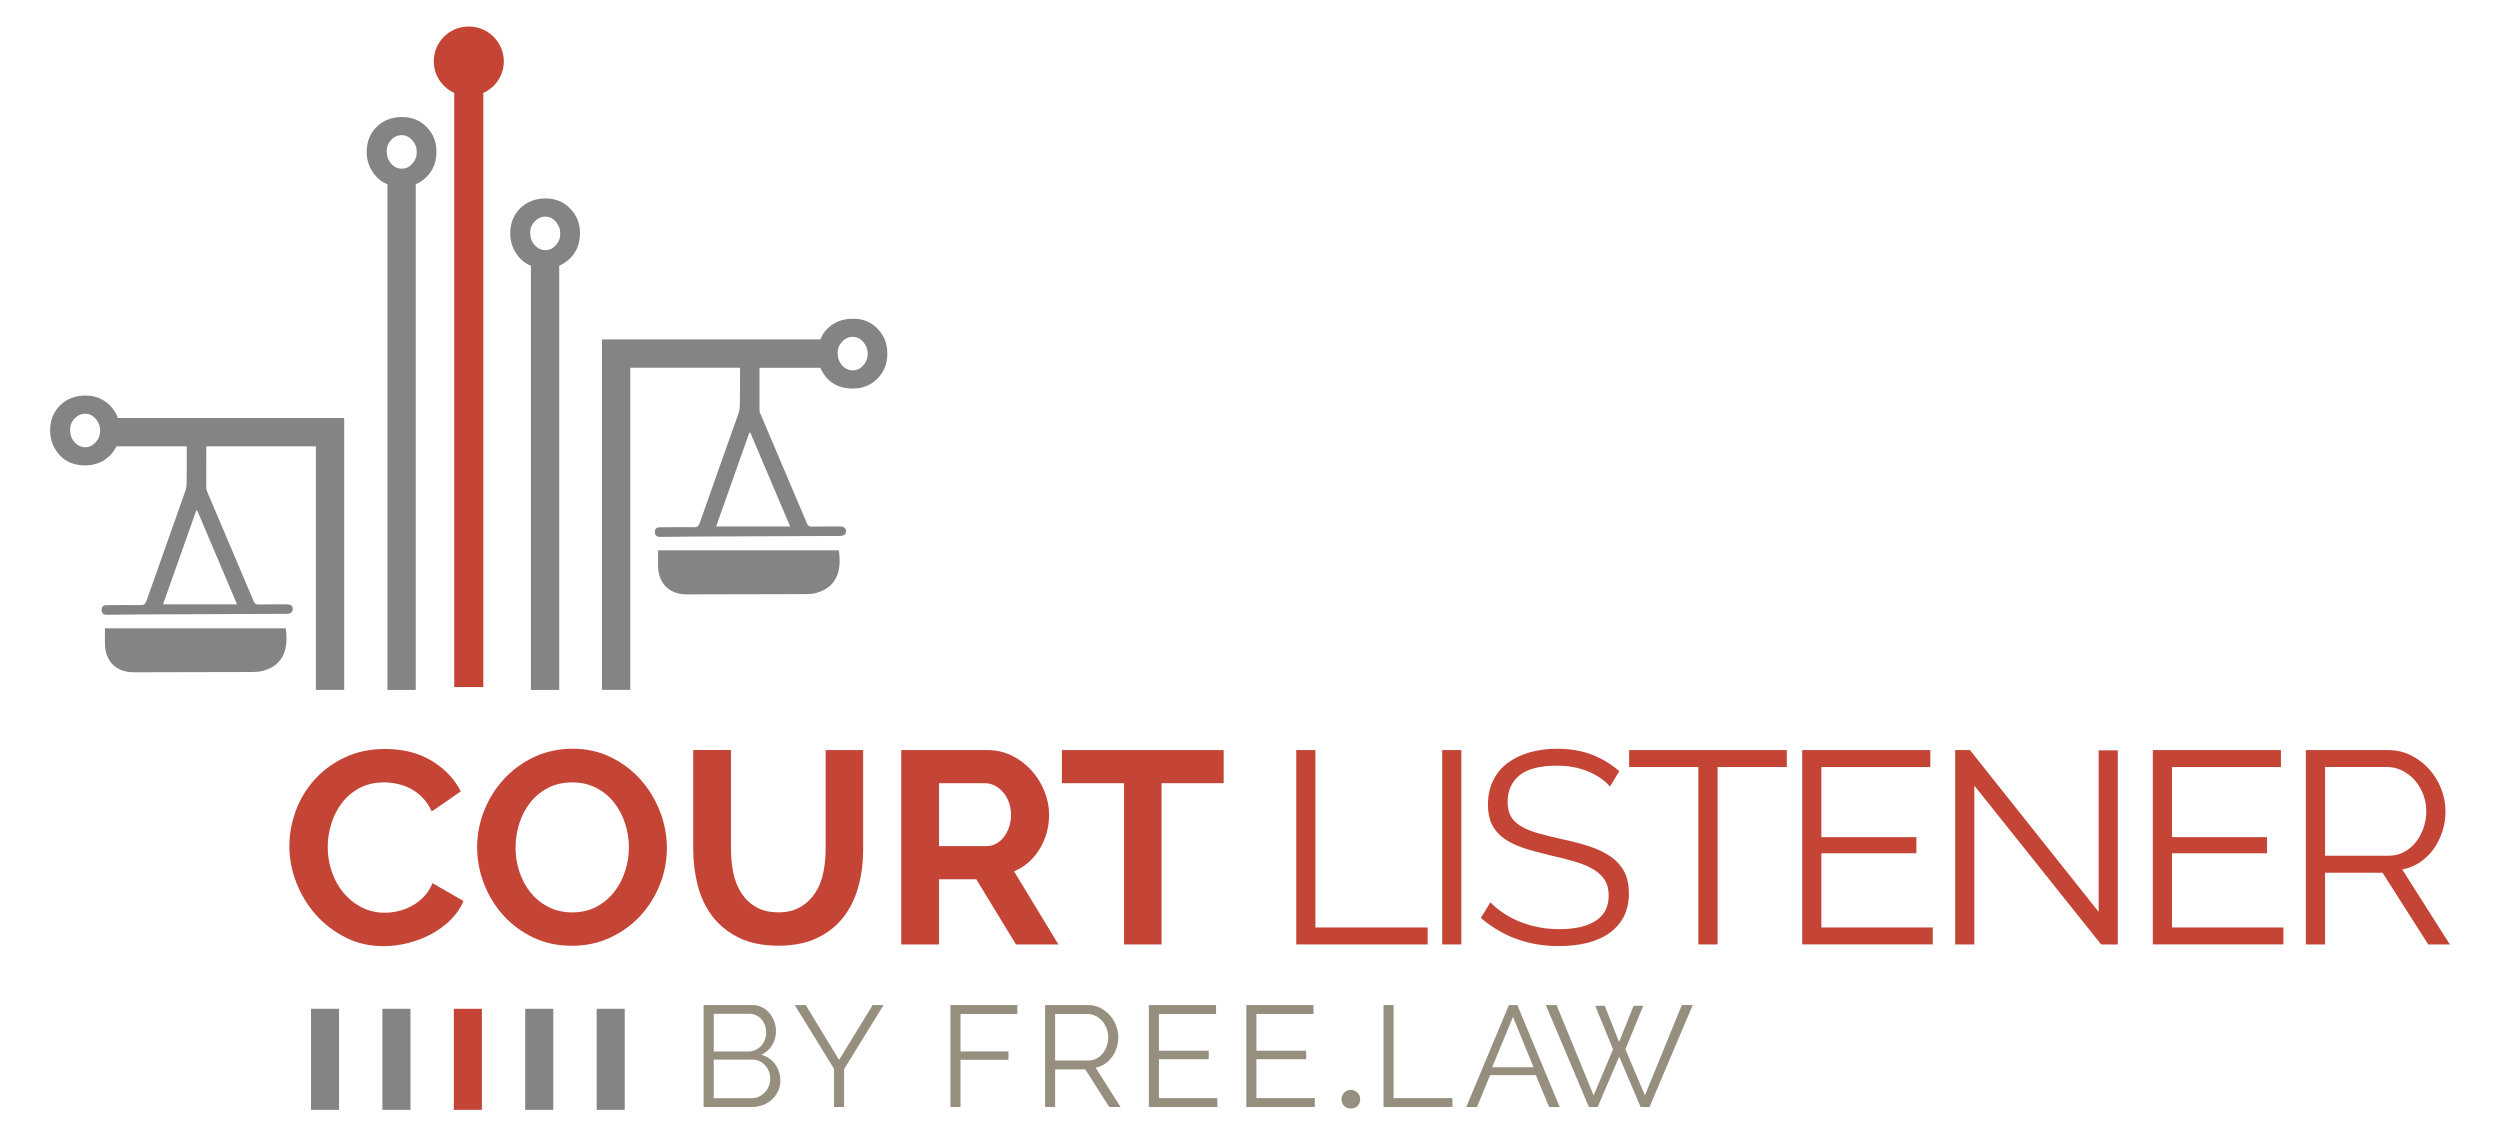 <?xml version="1.0" encoding="UTF-8"?>
<svg xmlns="http://www.w3.org/2000/svg" version="1.1" viewBox="0 0 660 300">
  <defs>
    <style>
      .cls-1 {
        fill: #968f7f;
      }

      .cls-1, .cls-2, .cls-3 {
        stroke-width: 0px;
      }

      .cls-2 {
        fill: #c44536;
      }

      .cls-3 {
        fill: #848582;
      }
    </style>
  </defs>
  <g id="Layer_2" data-name="Layer 2">
    <g>
      <rect class="cls-3" x="157.52" y="266.32" width="7.41" height="26.68"/>
      <rect class="cls-3" x="82.1" y="266.32" width="7.41" height="26.68"/>
      <rect class="cls-3" x="100.95" y="266.32" width="7.41" height="26.68"/>
      <rect class="cls-2" x="119.81" y="266.32" width="7.41" height="26.68"/>
      <rect class="cls-3" x="138.66" y="266.32" width="7.41" height="26.68"/>
    </g>
    <g>
      <g>
        <path class="cls-2" d="M76.4,223.31c0-3.13.57-6.23,1.7-9.29,1.13-3.06,2.78-5.79,4.95-8.2,2.17-2.41,4.82-4.36,7.95-5.85,3.13-1.49,6.7-2.24,10.7-2.24,4.72,0,8.8,1.04,12.25,3.11,3.44,2.07,6.01,4.77,7.7,8.09l-7.66,5.28c-.68-1.45-1.49-2.66-2.46-3.65-.96-.99-2-1.77-3.11-2.35-1.11-.58-2.27-1-3.47-1.26-1.21-.26-2.39-.4-3.54-.4-2.51,0-4.69.51-6.54,1.52-1.86,1.01-3.4,2.33-4.63,3.94-1.23,1.62-2.16,3.45-2.78,5.49-.63,2.05-.94,4.08-.94,6.11,0,2.27.36,4.44,1.08,6.54.72,2.1,1.75,3.94,3.07,5.53,1.32,1.59,2.91,2.87,4.77,3.83,1.85.96,3.89,1.45,6.11,1.45,1.16,0,2.36-.14,3.61-.43,1.25-.29,2.44-.75,3.58-1.37,1.13-.63,2.18-1.43,3.14-2.42.96-.99,1.73-2.18,2.31-3.58l8.17,4.7c-.82,1.93-1.99,3.63-3.51,5.1-1.52,1.47-3.23,2.71-5.13,3.72-1.9,1.01-3.94,1.78-6.11,2.31-2.17.53-4.29.8-6.36.8-3.66,0-7.01-.77-10.05-2.31-3.04-1.54-5.65-3.55-7.84-6.03-2.19-2.48-3.9-5.3-5.13-8.46-1.23-3.16-1.84-6.37-1.84-9.65Z"/>
        <path class="cls-2" d="M150.98,249.69c-3.76,0-7.17-.73-10.23-2.2-3.06-1.47-5.69-3.42-7.88-5.85-2.19-2.43-3.89-5.22-5.1-8.35-1.21-3.13-1.81-6.33-1.81-9.61s.64-6.7,1.92-9.83c1.28-3.13,3.04-5.9,5.28-8.31,2.24-2.41,4.9-4.32,7.99-5.75,3.08-1.42,6.43-2.13,10.05-2.13s7.09.76,10.15,2.28c3.06,1.52,5.67,3.51,7.84,5.96,2.17,2.46,3.85,5.25,5.06,8.38,1.2,3.13,1.81,6.31,1.81,9.54,0,3.42-.63,6.69-1.88,9.79-1.25,3.11-2.99,5.85-5.2,8.24-2.22,2.38-4.87,4.29-7.95,5.71-3.08,1.42-6.43,2.13-10.05,2.13ZM136.1,223.67c0,2.22.34,4.36,1.01,6.43.67,2.07,1.65,3.9,2.93,5.49,1.28,1.59,2.84,2.87,4.7,3.83,1.85.96,3.96,1.45,6.32,1.45s4.54-.49,6.4-1.48c1.85-.99,3.42-2.3,4.7-3.94,1.28-1.64,2.24-3.48,2.89-5.53.65-2.05.98-4.13.98-6.25s-.35-4.36-1.05-6.43c-.7-2.07-1.69-3.9-2.96-5.49-1.28-1.59-2.84-2.85-4.7-3.79-1.86-.94-3.94-1.41-6.25-1.41s-4.55.49-6.43,1.48c-1.88.99-3.45,2.29-4.7,3.9-1.25,1.62-2.2,3.45-2.85,5.49-.65,2.05-.98,4.13-.98,6.25Z"/>
        <path class="cls-2" d="M205.4,240.87c2.36,0,4.35-.48,5.96-1.45,1.61-.96,2.91-2.22,3.9-3.76.99-1.54,1.69-3.31,2.1-5.31.41-2,.61-4.06.61-6.18v-26.16h9.9v26.16c0,3.52-.42,6.82-1.26,9.9-.84,3.08-2.17,5.78-3.97,8.09s-4.13,4.14-6.97,5.49c-2.84,1.35-6.24,2.02-10.19,2.02s-7.58-.71-10.44-2.13c-2.87-1.42-5.19-3.3-6.97-5.64-1.78-2.34-3.07-5.05-3.87-8.13-.79-3.08-1.19-6.29-1.19-9.61v-26.16h9.97v26.16c0,2.17.2,4.25.61,6.25.41,2,1.11,3.77,2.1,5.31.99,1.54,2.28,2.78,3.87,3.72s3.54,1.41,5.85,1.41Z"/>
        <path class="cls-2" d="M237.93,249.33v-51.31h22.69c2.36,0,4.54.49,6.54,1.48,2,.99,3.72,2.29,5.17,3.9,1.45,1.62,2.58,3.45,3.4,5.49.82,2.05,1.23,4.11,1.23,6.18,0,3.32-.83,6.35-2.49,9.07-1.66,2.72-3.92,4.69-6.76,5.89l11.71,19.3h-11.2l-10.48-17.2h-9.83v17.2h-9.97ZM247.9,223.38h12.5c.91,0,1.77-.22,2.57-.65.79-.43,1.48-1.02,2.06-1.77.58-.75,1.04-1.63,1.37-2.64.34-1.01.51-2.1.51-3.25s-.19-2.31-.58-3.33c-.39-1.01-.9-1.89-1.55-2.64-.65-.75-1.4-1.32-2.24-1.73-.84-.41-1.7-.61-2.57-.61h-12.07v16.62Z"/>
      </g>
      <path class="cls-2" d="M323.06,206.76h-16.41v42.57h-9.9v-42.57h-16.41v-8.74h42.71v8.74Z"/>
      <g>
        <path class="cls-2" d="M342.21,249.33v-51.31h5.06v46.83h29.63v4.48h-34.69Z"/>
        <path class="cls-2" d="M380.74,249.33v-51.31h5.06v51.31h-5.06Z"/>
        <path class="cls-2" d="M425.04,207.63c-1.45-1.64-3.37-2.96-5.78-3.97-2.41-1.01-5.16-1.52-8.24-1.52-4.53,0-7.83.86-9.9,2.57-2.07,1.71-3.11,4.04-3.11,6.97,0,1.54.28,2.81.83,3.79.55.99,1.41,1.84,2.57,2.57,1.16.72,2.64,1.35,4.44,1.88,1.81.53,3.94,1.06,6.4,1.59,2.75.58,5.22,1.23,7.41,1.95,2.19.72,4.06,1.63,5.6,2.71,1.54,1.08,2.72,2.4,3.54,3.94.82,1.54,1.23,3.47,1.23,5.78s-.46,4.41-1.37,6.14c-.92,1.73-2.19,3.18-3.83,4.34-1.64,1.16-3.59,2.01-5.85,2.57-2.27.55-4.75.83-7.44.83-7.95,0-14.82-2.48-20.6-7.44l2.53-4.12c.91.96,2.01,1.88,3.29,2.75,1.28.87,2.7,1.63,4.26,2.28,1.57.65,3.24,1.16,5.02,1.52,1.78.36,3.66.54,5.64.54,4.09,0,7.29-.73,9.58-2.2,2.29-1.47,3.43-3.7,3.43-6.69,0-1.59-.33-2.93-.98-4.01-.65-1.08-1.63-2.02-2.93-2.82-1.3-.8-2.92-1.48-4.84-2.06-1.93-.58-4.17-1.16-6.72-1.73-2.7-.63-5.06-1.28-7.08-1.95-2.02-.67-3.73-1.52-5.13-2.53-1.4-1.01-2.45-2.23-3.14-3.65-.7-1.42-1.05-3.17-1.05-5.24,0-2.36.44-4.47,1.34-6.32.89-1.85,2.16-3.4,3.79-4.63,1.64-1.23,3.56-2.17,5.78-2.82,2.22-.65,4.67-.98,7.37-.98,3.42,0,6.47.52,9.14,1.55,2.67,1.04,5.1,2.49,7.26,4.37l-2.46,4.05Z"/>
        <path class="cls-2" d="M471.72,202.5h-18.29v46.83h-5.06v-46.83h-18.28v-4.48h41.63v4.48Z"/>
        <path class="cls-2" d="M510.25,244.85v4.48h-34.47v-51.31h33.82v4.48h-28.76v18.5h25.08v4.26h-25.08v19.59h29.41Z"/>
        <path class="cls-2" d="M521.23,207.41v41.92h-5.06v-51.31h3.9l33.97,42.71v-42.64h5.06v51.24h-4.41l-33.46-41.92Z"/>
        <path class="cls-2" d="M602.82,244.85v4.48h-34.47v-51.31h33.82v4.48h-28.76v18.5h25.08v4.26h-25.08v19.59h29.41Z"/>
        <path class="cls-2" d="M608.75,249.33v-51.31h21.68c2.22,0,4.25.47,6.11,1.41,1.85.94,3.46,2.17,4.81,3.69,1.35,1.52,2.4,3.24,3.14,5.17.75,1.93,1.12,3.88,1.12,5.85s-.28,3.67-.83,5.38c-.55,1.71-1.33,3.25-2.31,4.63-.99,1.37-2.18,2.53-3.58,3.47-1.4.94-2.96,1.58-4.7,1.92l12.58,19.8h-5.71l-12.07-18.94h-15.18v18.94h-5.06ZM613.81,225.91h16.77c1.49,0,2.85-.33,4.08-.98,1.23-.65,2.28-1.53,3.14-2.64.87-1.11,1.54-2.36,2.02-3.76.48-1.4.72-2.87.72-4.41s-.28-3.02-.83-4.45c-.55-1.42-1.3-2.66-2.24-3.72-.94-1.06-2.05-1.9-3.32-2.53-1.28-.63-2.61-.94-4.01-.94h-16.33v23.42Z"/>
      </g>
    </g>
    <g>
      <path class="cls-1" d="M206.01,285.31c0,1.01-.2,1.94-.61,2.79-.4.85-.95,1.58-1.63,2.2-.68.62-1.48,1.1-2.39,1.44s-1.88.51-2.92.51h-12.7v-26.91h12.96c.93,0,1.78.2,2.54.61.76.4,1.4.93,1.93,1.57.53.64.94,1.38,1.23,2.2.29.82.44,1.65.44,2.48,0,1.36-.34,2.61-1.02,3.73-.68,1.12-1.63,1.96-2.84,2.52,1.54.45,2.76,1.3,3.66,2.54.9,1.24,1.35,2.68,1.35,4.32ZM188.43,267.65v9.93h9.25c.66,0,1.27-.14,1.84-.42.57-.28,1.05-.64,1.46-1.1.4-.45.72-.98.95-1.57.23-.59.34-1.22.34-1.88s-.11-1.33-.32-1.93c-.21-.61-.52-1.13-.91-1.57-.39-.44-.85-.8-1.38-1.06-.53-.27-1.11-.4-1.74-.4h-9.48ZM203.36,284.85c0-.66-.11-1.29-.34-1.91-.23-.62-.55-1.16-.97-1.63-.42-.47-.91-.85-1.48-1.14-.57-.29-1.18-.44-1.84-.44h-10.31v10.2h10.04c.68,0,1.32-.14,1.91-.42.59-.28,1.11-.65,1.55-1.12.44-.47.79-1.01,1.04-1.63.25-.62.38-1.26.38-1.91Z"/>
      <path class="cls-1" d="M212.72,265.34l8.79,14.48,8.87-14.48h2.88l-10.42,16.9v10.01h-2.65v-10.08l-10.38-16.83h2.92Z"/>
    </g>
    <g>
      <path class="cls-1" d="M250.92,292.25v-26.91h17.66v2.35h-15.01v9.89h12.66v2.2h-12.66v12.47h-2.65Z"/>
      <path class="cls-1" d="M275.9,292.25v-26.91h11.37c1.16,0,2.23.25,3.2.74.97.49,1.81,1.14,2.52,1.93.71.8,1.26,1.7,1.65,2.71.39,1.01.59,2.03.59,3.07s-.15,1.93-.44,2.82c-.29.9-.7,1.71-1.21,2.43-.52.72-1.14,1.33-1.88,1.82-.73.49-1.55.83-2.46,1l6.59,10.39h-2.99l-6.33-9.93h-7.96v9.93h-2.65ZM278.55,279.97h8.79c.78,0,1.5-.17,2.14-.51s1.19-.8,1.65-1.38c.45-.58.81-1.24,1.06-1.97.25-.73.38-1.5.38-2.31s-.15-1.59-.44-2.33c-.29-.75-.68-1.4-1.17-1.95-.49-.56-1.07-1-1.74-1.33-.67-.33-1.37-.49-2.1-.49h-8.57v12.28Z"/>
      <path class="cls-1" d="M321.38,289.9v2.35h-18.08v-26.91h17.74v2.35h-15.08v9.7h13.15v2.24h-13.15v10.27h15.43Z"/>
      <path class="cls-1" d="M347.11,289.9v2.35h-18.08v-26.91h17.74v2.35h-15.08v9.7h13.15v2.24h-13.15v10.27h15.43Z"/>
    </g>
    <path class="cls-1" d="M356.66,292.66c-.68,0-1.26-.22-1.75-.65-.49-.44-.74-1.05-.74-1.83,0-.66.23-1.24.7-1.72.47-.48,1.05-.72,1.73-.72s1.27.24,1.76.71c.48.47.73,1.05.73,1.72,0,.77-.24,1.38-.73,1.82-.48.44-1.05.66-1.71.66Z"/>
    <g>
      <path class="cls-1" d="M365.25,292.25v-26.91h2.65v24.56h15.54v2.35h-18.19Z"/>
      <path class="cls-1" d="M398.34,265.34h2.24l11.18,26.91h-2.8l-3.49-8.41h-12.09l-3.45,8.41h-2.84l11.26-26.91ZM404.85,281.75l-5.42-13.3-5.5,13.3h10.92Z"/>
    </g>
    <path class="cls-1" d="M421.15,265.53h2.5l3.79,9.55,3.83-9.55h2.54l-4.7,11.48,5.15,12.17,9.74-23.84h2.88l-11.41,26.91h-2.35l-5.65-13.3-5.69,13.3h-2.31l-11.37-26.91h2.84l9.78,23.84,5.12-12.17-4.7-11.48Z"/>
    <path class="cls-2" d="M121.57,7.25c-3.35.78-6.05,3.49-6.81,6.84-1.03,4.56,1.38,8.71,5.16,10.45v156.84h7.68V24.54c3.19-1.44,5.41-4.63,5.41-8.35,0-5.77-5.39-10.33-11.44-8.94Z"/>
  </g>
  <g id="Layer_3" data-name="Layer 3">
    <g>
      <path class="cls-3" d="M221.44,145.29h-47.72v3.94c.02,4.77,2.92,7.69,7.67,7.69,10.39-.02,20.77-.05,31.18-.07.94-.02,1.93-.05,2.86-.3,5.73-1.52,6.79-6.26,6.01-11.26Z"/>
      <path class="cls-3" d="M231.69,86.77c-1.73-1.75-3.87-2.63-6.43-2.63-2.76,0-5.02.85-6.77,2.58-.85.83-1.5,1.8-1.91,2.88h-57.66v92.53h7.48s0-85.05,0-85.05h28.97c0,3.34,0,6.68-.05,10.02-.02.64-.12,1.34-.32,1.93-3.43,9.7-6.89,19.37-10.27,29.04-.3.85-.67,1.13-1.52,1.11-2.99-.05-5.96,0-8.94.02-.99,0-1.38.39-1.38,1.27s.44,1.29,1.5,1.27c2.86,0,5.69-.07,8.54-.09,12.9-.05,25.79-.12,38.71-.16,1.17,0,1.73-.44,1.7-1.29s-.51-1.22-1.66-1.22c-2.46,0-4.91,0-7.35.05-.71.02-1.04-.21-1.31-.88-4.1-9.67-8.2-19.32-12.3-28.99-.14-.3-.21-.62-.21-.94v-11.12h16.07c.39.94.97,1.84,1.7,2.69,1.64,1.84,3.91,2.79,6.86,2.79,2.6,0,4.79-.88,6.52-2.65,1.73-1.75,2.6-3.94,2.6-6.61s-.88-4.77-2.6-6.54ZM208.61,138.98h-19.55c2.92-8.24,5.85-16.51,8.77-24.76h.25c3.5,8.2,6.98,16.4,10.52,24.76ZM227.89,96.47c-.78.88-1.7,1.31-2.76,1.31s-2.05-.44-2.83-1.34c-.78-.9-1.17-1.98-1.17-3.25,0-1.17.41-2.16,1.2-2.99.78-.85,1.73-1.27,2.81-1.27s1.98.46,2.76,1.34c.78.9,1.17,1.93,1.17,3.13s-.39,2.19-1.17,3.06Z"/>
      <path class="cls-3" d="M75.41,165.88H27.7c0,1.43-.02,2.67,0,3.91,0,4.77,2.92,7.69,7.65,7.69,10.39-.02,20.8-.05,31.18-.07.94,0,1.93-.05,2.86-.3,5.73-1.52,6.79-6.26,6.03-11.24Z"/>
      <path class="cls-3" d="M31.13,110.35c-.44-1.22-1.13-2.33-2.07-3.29-1.75-1.75-3.89-2.63-6.45-2.63-2.74,0-5,.85-6.75,2.58s-2.63,3.96-2.63,6.68c0,2.39.81,4.51,2.44,6.38,1.64,1.84,3.91,2.79,6.86,2.79,2.6,0,4.77-.88,6.52-2.63.71-.74,1.27-1.52,1.7-2.4h18.56c0,3.27,0,6.56-.05,9.83,0,.64-.12,1.34-.32,1.93-3.41,9.7-6.86,19.34-10.27,29.04-.3.85-.64,1.11-1.52,1.11-2.97-.05-5.96,0-8.94.02-.97,0-1.38.39-1.38,1.27.02.88.46,1.27,1.52,1.27,2.83-.02,5.69-.07,8.52-.09,12.9-.07,25.82-.12,38.71-.16,1.2-.02,1.73-.44,1.7-1.31,0-.83-.48-1.2-1.66-1.2-2.44,0-4.91-.02-7.35.05-.69,0-1.04-.21-1.31-.88-4.08-9.67-8.2-19.32-12.3-28.99-.12-.3-.21-.64-.21-.97,0-3.62,0-7.28.02-10.92h28.92v64.3h7.48s0-71.78,0-71.78H31.13ZM25.26,116.76c-.81.88-1.7,1.31-2.76,1.31s-2.05-.44-2.83-1.34c-.78-.9-1.17-1.98-1.17-3.25,0-1.15.39-2.16,1.2-2.99.78-.83,1.73-1.27,2.81-1.27s1.96.46,2.76,1.34c.78.9,1.17,1.93,1.17,3.13s-.39,2.21-1.17,3.06ZM62.59,159.54h-19.55c2.92-8.24,5.85-16.51,8.77-24.76.07,0,.16,0,.25-.02,3.48,8.2,6.95,16.42,10.52,24.78Z"/>
      <path class="cls-3" d="M112.63,33.53c-1.73-1.75-3.87-2.63-6.43-2.63-2.74,0-5,.85-6.75,2.58-1.77,1.73-2.65,3.96-2.65,6.68,0,2.39.83,4.51,2.46,6.38.83.94,1.84,1.66,3.02,2.1v133.5h7.48V48.64c1.06-.44,2-1.08,2.86-1.96,1.75-1.75,2.6-3.94,2.6-6.61s-.85-4.77-2.6-6.54ZM108.83,43.22c-.78.88-1.7,1.31-2.74,1.31-1.11,0-2.05-.44-2.83-1.34-.78-.9-1.17-1.98-1.17-3.25,0-1.17.39-2.16,1.17-2.99.78-.85,1.73-1.27,2.83-1.27,1.04,0,1.96.46,2.74,1.34.81.9,1.2,1.93,1.2,3.13s-.39,2.19-1.2,3.06Z"/>
      <path class="cls-3" d="M150.53,55.04c-1.73-1.75-3.89-2.65-6.45-2.65-2.74,0-5,.88-6.75,2.6-1.75,1.73-2.63,3.94-2.63,6.68,0,2.39.81,4.51,2.44,6.38.83.94,1.84,1.64,3.02,2.1v111.99h7.48v-111.99c1.06-.44,2.03-1.11,2.88-1.96,1.73-1.75,2.6-3.96,2.6-6.61s-.88-4.79-2.6-6.54ZM146.73,64.73c-.78.88-1.7,1.31-2.76,1.31s-2.05-.46-2.83-1.34c-.78-.9-1.17-1.98-1.17-3.25,0-1.17.39-2.16,1.2-2.99.78-.85,1.73-1.27,2.81-1.27s1.98.44,2.76,1.34c.78.9,1.17,1.93,1.17,3.13s-.39,2.19-1.17,3.06Z"/>
    </g>
    <g>
      <g>
        <path class="cls-3" d="M574.97,490.58h-47.72v3.94c.02,4.77,2.92,7.69,7.67,7.69,10.39-.02,20.77-.05,31.18-.07.94-.02,1.93-.05,2.86-.3,5.73-1.52,6.79-6.26,6.01-11.26Z"/>
        <path class="cls-3" d="M585.22,432.06c-1.73-1.75-3.87-2.63-6.42-2.63-2.76,0-5.02.85-6.77,2.58-.85.83-1.5,1.8-1.91,2.88h-57.66v92.53h7.48s0-85.04,0-85.04h28.97c0,3.34,0,6.68-.05,10.02-.02.64-.12,1.34-.32,1.93-3.43,9.7-6.89,19.37-10.27,29.04-.3.85-.67,1.13-1.52,1.11-2.99-.05-5.96,0-8.94.02-.99,0-1.38.39-1.38,1.27s.44,1.29,1.5,1.27c2.86,0,5.69-.07,8.54-.09,12.9-.05,25.79-.12,38.71-.16,1.17,0,1.73-.44,1.7-1.29s-.51-1.22-1.66-1.22c-2.46,0-4.91,0-7.35.05-.71.02-1.04-.21-1.31-.88-4.1-9.67-8.2-19.32-12.3-28.99-.14-.3-.21-.62-.21-.94v-11.12h16.07c.39.94.97,1.84,1.7,2.69,1.64,1.84,3.91,2.79,6.86,2.79,2.6,0,4.79-.88,6.52-2.65,1.73-1.75,2.6-3.94,2.6-6.61s-.88-4.77-2.6-6.54ZM562.15,484.27h-19.55c2.92-8.24,5.85-16.51,8.77-24.76h.25c3.5,8.2,6.98,16.4,10.52,24.76ZM581.42,441.76c-.78.88-1.7,1.31-2.76,1.31s-2.05-.44-2.83-1.34c-.78-.9-1.17-1.98-1.17-3.25,0-1.17.41-2.16,1.2-2.99.78-.85,1.73-1.27,2.81-1.27s1.98.46,2.76,1.34c.78.9,1.17,1.93,1.17,3.13s-.39,2.19-1.17,3.06Z"/>
        <g>
          <path class="cls-3" d="M429.69,511.17h-47.72c0,1.43-.02,2.67,0,3.91,0,4.77,2.92,7.69,7.65,7.69,10.39-.02,20.79-.05,31.18-.07.94,0,1.93-.05,2.86-.3,5.73-1.52,6.79-6.26,6.03-11.24Z"/>
          <path class="cls-3" d="M385.4,455.64c-.44-1.22-1.13-2.33-2.07-3.29-1.75-1.75-3.89-2.63-6.45-2.63-2.74,0-5,.85-6.75,2.58s-2.63,3.96-2.63,6.68c0,2.39.81,4.51,2.44,6.38,1.64,1.84,3.91,2.79,6.86,2.79,2.6,0,4.77-.88,6.52-2.63.71-.74,1.27-1.52,1.7-2.4h18.56c0,3.27,0,6.56-.05,9.83,0,.64-.12,1.34-.32,1.93-3.41,9.69-6.86,19.34-10.27,29.04-.3.85-.64,1.11-1.52,1.11-2.97-.05-5.96,0-8.94.02-.97,0-1.38.39-1.38,1.27.02.88.46,1.27,1.52,1.27,2.83-.02,5.69-.07,8.52-.09,12.9-.07,25.81-.12,38.71-.16,1.2-.02,1.73-.44,1.7-1.31,0-.83-.48-1.2-1.66-1.2-2.44,0-4.91-.02-7.35.05-.69,0-1.04-.21-1.31-.88-4.08-9.67-8.2-19.32-12.3-28.99-.12-.3-.21-.64-.21-.97,0-3.62,0-7.28.02-10.92h28.92v64.29h7.48s0-71.78,0-71.78h-59.78ZM379.53,462.05c-.81.88-1.7,1.31-2.76,1.31s-2.05-.44-2.83-1.34c-.78-.9-1.17-1.98-1.17-3.25,0-1.15.39-2.16,1.2-2.99.78-.83,1.73-1.27,2.81-1.27s1.96.46,2.76,1.34c.78.9,1.17,1.93,1.17,3.13s-.39,2.21-1.17,3.06ZM416.86,504.83h-19.55c2.92-8.24,5.85-16.51,8.77-24.76.07,0,.16,0,.25-.02,3.48,8.2,6.95,16.42,10.52,24.78Z"/>
        </g>
        <path class="cls-3" d="M466.77,378.82c-1.73-1.75-3.87-2.63-6.42-2.63-2.74,0-5,.85-6.75,2.58-1.77,1.73-2.65,3.96-2.65,6.68,0,2.39.83,4.51,2.46,6.38.83.94,1.84,1.66,3.02,2.1v133.5h7.48v-133.5c1.06-.44,2-1.08,2.86-1.96,1.75-1.75,2.6-3.94,2.6-6.61s-.85-4.77-2.6-6.54ZM462.97,388.52c-.78.88-1.7,1.31-2.74,1.31-1.11,0-2.05-.44-2.83-1.34-.78-.9-1.17-1.98-1.17-3.25,0-1.17.39-2.16,1.17-2.99.78-.85,1.73-1.27,2.83-1.27,1.04,0,1.96.46,2.74,1.34.81.9,1.2,1.93,1.2,3.13s-.39,2.19-1.2,3.06Z"/>
        <path class="cls-3" d="M488.05,361.52c0-2.6-.88-4.79-2.6-6.54-1.75-1.77-3.89-2.65-6.45-2.65-2.74,0-5,.88-6.75,2.6s-2.63,3.94-2.63,6.66c0,2.42.81,4.54,2.44,6.38.88,1.01,1.96,1.73,3.22,2.19h-.21v157.31h7.48v-157.31h-.25c1.17-.41,2.21-1.11,3.13-2.03,1.73-1.75,2.6-3.96,2.6-6.61ZM481.64,364.68c-.81.88-1.73,1.29-2.76,1.29-1.11,0-2.05-.44-2.83-1.34-.78-.88-1.17-1.96-1.17-3.22,0-1.17.39-2.16,1.17-3.02.81-.83,1.73-1.24,2.83-1.24,1.04,0,1.96.44,2.76,1.34.78.9,1.17,1.93,1.17,3.11s-.39,2.21-1.17,3.09Z"/>
        <path class="cls-3" d="M504.07,400.33c-1.73-1.75-3.89-2.65-6.45-2.65-2.74,0-5,.88-6.75,2.6-1.75,1.73-2.63,3.94-2.63,6.68,0,2.39.81,4.51,2.44,6.38.83.94,1.84,1.64,3.02,2.1v111.99h7.48v-111.99c1.06-.44,2.03-1.11,2.88-1.96,1.73-1.75,2.6-3.96,2.6-6.61s-.88-4.79-2.6-6.54ZM500.27,410.02c-.78.88-1.7,1.31-2.76,1.31s-2.05-.46-2.83-1.34c-.78-.9-1.17-1.98-1.17-3.25,0-1.17.39-2.16,1.2-2.99.78-.85,1.73-1.27,2.81-1.27s1.98.44,2.76,1.34c.78.9,1.17,1.93,1.17,3.13s-.39,2.19-1.17,3.06Z"/>
      </g>
      <g>
        <rect class="cls-3" x="512.46" y="611.65" width="7.41" height="26.68"/>
        <rect class="cls-3" x="437.68" y="611.65" width="7.41" height="26.68"/>
        <rect class="cls-3" x="456.37" y="611.65" width="7.41" height="26.68"/>
        <rect class="cls-3" x="475.07" y="611.65" width="7.41" height="26.68"/>
        <rect class="cls-3" x="493.76" y="611.65" width="7.41" height="26.68"/>
      </g>
    </g>
  </g>
</svg>
